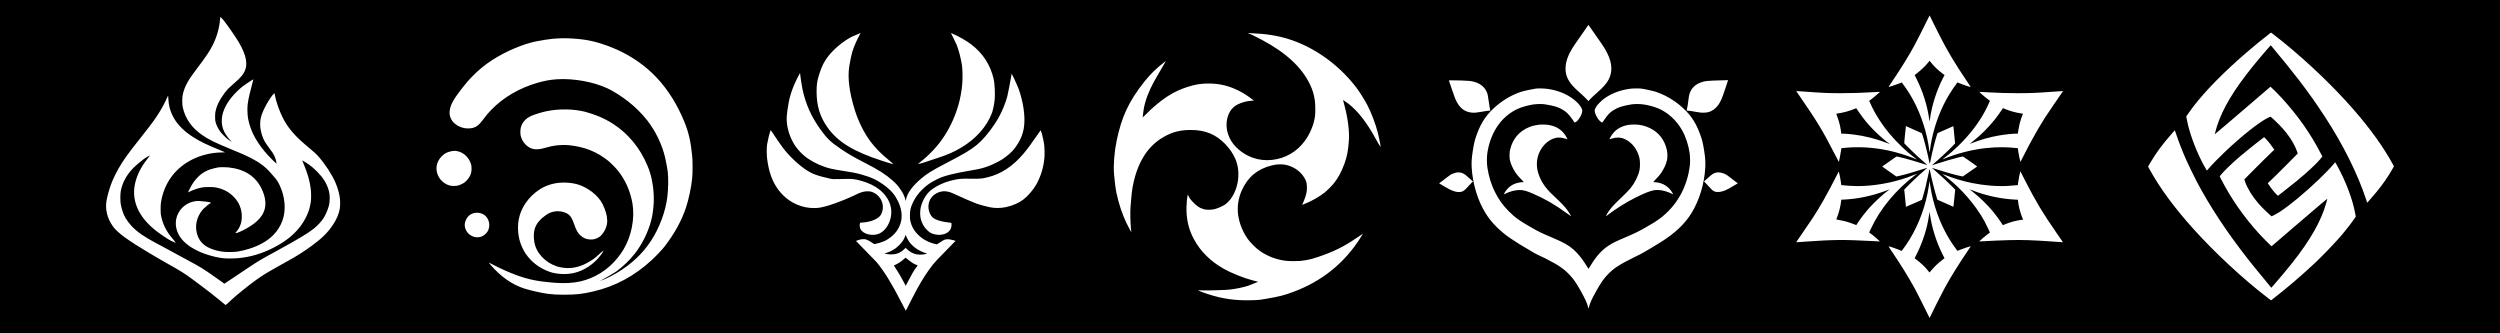<?xml version="1.0" encoding="UTF-8" standalone="no"?>
<!-- Generator: Adobe Illustrator 25.3.1, SVG Export Plug-In . SVG Version: 6.00 Build 0)  -->

<svg
   version="1.1"
   x="0px"
   y="0px"
   viewBox="0 0 300 40"
   xml:space="preserve"
   id="svg7"
   sodipodi:docname="seven-elements.svg"
   inkscape:version="1.3.2 (091e20ef0f, 2023-11-25)"
   width="300"
   height="40"
   xmlns:inkscape="http://www.inkscape.org/namespaces/inkscape"
   xmlns:sodipodi="http://sodipodi.sourceforge.net/DTD/sodipodi-0.dtd"
   xmlns="http://www.w3.org/2000/svg"
   xmlns:svg="http://www.w3.org/2000/svg"><defs
   id="defs7" /><sodipodi:namedview
   id="namedview7"
   pagecolor="#be00ab"
   bordercolor="#000000"
   borderopacity="0.25"
   inkscape:showpageshadow="2"
   inkscape:pageopacity="0.0"
   inkscape:pagecheckerboard="0"
   inkscape:deskcolor="#d1d1d1"
   inkscape:zoom="3.3385603"
   inkscape:cx="165.79003"
   inkscape:cy="30.252561"
   inkscape:window-width="1906"
   inkscape:window-height="1036"
   inkscape:window-x="0"
   inkscape:window-y="0"
   inkscape:window-maximized="1"
   inkscape:current-layer="图层_1" />
<g
   id="图层_1">
	
	<g
   id="g7"
   >
      <!-- This is ridiculuos, but it gets the job done -->
		<path
      class="background-fill"
   id="rect1"
   d="M 0,0 V 40 H 300 V 0 Z m 231.56,1.844 c 0,0 0.019,0.046 0.034,0.083 0.037,0.103 0.659,1.356 1.187,2.391 0.952,1.87 1.808,3.3 3.299,5.505 0.215,0.317 0.412,0.62 0.412,0.62 0,0 -0.395,-0.073 -1.248,-0.412 l -0.346,-0.14 -0.065,0.079 c -0.175,0.216 -0.654,0.919 -0.889,1.305 -0.992,1.622 -1.728,3.509 -2.141,5.478 -0.08,0.386 -0.19,1.066 -0.215,1.332 -0.01,0.093 -0.032,0.187 -0.032,0.187 0,0 -0.035,-0.146 -0.053,-0.298 -0.04,-0.369 -0.158,-1.042 -0.265,-1.511 -0.486,-2.131 -1.327,-4.116 -2.449,-5.768 -0.193,-0.285 -0.574,-0.8 -0.574,-0.8 0,0 -0.194,0.073 -0.415,0.161 -0.418,0.165 -1.18,0.392 -1.18,0.392 0,0 0.186,-0.301 0.414,-0.637 1.17,-1.742 1.964,-3.023 2.68,-4.328 0.273,-0.499 1.202,-2.332 1.638,-3.234 0.103,-0.211 0.212,-0.405 0.212,-0.405 z M 26.435,2.034 c 0,0 0.072,0.041 0.247,0.228 0.258,0.278 1.019,1.332 1.639,2.278 1.059,1.61 1.435,2.853 1.137,3.753 -0.192,0.577 -0.55,1.018 -1.424,1.756 -0.261,0.223 -0.55,0.484 -0.64,0.58 -0.644,0.702 -1.227,1.653 -1.428,2.338 -0.128,0.436 -0.154,0.625 -0.154,1.071 0.002,0.362 0.009,0.434 0.064,0.647 0.081,0.309 0.32,0.793 0.531,1.078 0.211,0.285 0.675,0.755 0.955,0.963 0.267,0.199 0.455,0.299 0.455,0.299 0,0 -0.091,-0.104 -0.161,-0.172 -0.261,-0.259 -0.63,-0.781 -0.779,-1.107 -0.417,-0.917 -0.346,-1.966 0.206,-3.013 0.415,-0.788 1.13,-1.629 1.966,-2.311 0.087,-0.071 0.334,-0.245 0.591,-0.421 0.345,-0.237 0.759,-0.488 0.759,-0.488 0,0 0.011,-0.013 -0.136,0.548 -0.23,0.884 -0.265,1.025 -0.341,1.356 -0.197,0.865 -0.251,1.322 -0.23,1.974 0.021,0.628 0.107,1.123 0.306,1.737 0.445,1.384 1.331,2.711 2.745,4.11 0.271,0.267 0.443,0.412 0.443,0.412 0,0 -0.02,-0.149 -0.043,-0.278 -0.052,-0.304 -0.22,-0.719 -0.422,-1.03 -0.047,-0.074 -0.258,-0.366 -0.469,-0.651 -0.211,-0.285 -0.433,-0.613 -0.497,-0.728 -0.223,-0.417 -0.398,-0.934 -0.488,-1.449 -0.067,-0.332 -0.058,-0.967 0.012,-1.279 0.133,-0.663 0.509,-1.471 1.149,-2.455 0.083,-0.127 0.191,-0.268 0.286,-0.379 0.099,-0.115 0.223,-0.214 0.223,-0.214 0,0 0.019,0.021 0.074,0.354 0.099,0.613 0.559,1.895 0.95,2.649 0.651,1.253 1.471,2.187 3.103,3.535 0.651,0.539 0.853,0.726 1.142,1.052 0.834,0.939 1.634,2.17 2.061,3.169 0.223,0.52 0.419,1.186 0.497,1.691 0.073,0.408 0.069,1.109 0,1.449 -0.114,0.616 -0.372,1.229 -0.786,1.854 -0.635,0.96 -1.296,1.619 -2.57,2.556 -0.983,0.721 -1.691,1.169 -2.985,1.887 -2.324,1.289 -2.786,1.566 -3.707,2.223 -0.855,0.611 -2.461,1.909 -2.997,2.424 -0.111,0.106 -0.205,0.196 -0.286,0.27 -0.235,0.216 -0.364,0.309 -0.364,0.309 0,0 -0.217,-0.179 -0.466,-0.383 -0.07,-0.057 -0.145,-0.119 -0.222,-0.183 -0.659,-0.549 -1.518,-1.217 -2.558,-1.988 -0.325,-0.242 -0.666,-0.496 -0.758,-0.563 -0.812,-0.606 -1.402,-0.98 -2.61,-1.655 -0.872,-0.489 -1.499,-0.85 -2.542,-1.471 -2.641,-1.571 -3.847,-2.46 -4.387,-3.234 -0.677,-0.97 -0.931,-2.05 -0.732,-3.123 0.128,-0.685 0.405,-1.612 0.677,-2.266 0.171,-0.412 0.523,-1.126 0.741,-1.499 0.604,-1.047 1.099,-1.737 2.67,-3.722 1.331,-1.681 1.748,-2.249 2.246,-3.056 0.343,-0.556 0.758,-1.344 0.955,-1.813 0.038,-0.089 0.095,-0.181 0.095,-0.181 0,0 0.009,0.165 0.019,0.337 0.04,0.771 0.182,1.375 0.474,1.995 0.474,1.006 1.317,1.895 2.549,2.675 0.805,0.51 1.642,0.913 3.191,1.54 0.317,0.127 0.601,0.259 0.601,0.259 0,0 -0.21,0.017 -0.405,0.017 -1.175,0 -2.494,0.316 -3.541,0.846 -2.07,1.047 -3.368,2.824 -3.747,5.131 -0.033,0.204 -0.043,0.39 -0.043,0.826 0.002,0.52 0.007,0.587 0.066,0.867 0.126,0.599 0.343,1.164 0.649,1.684 0.225,0.388 0.362,0.575 0.763,1.049 0.185,0.223 0.351,0.429 0.351,0.429 0,0 -0.299,-0.082 -0.567,-0.223 -0.227,-0.115 -0.547,-0.311 -0.843,-0.517 -0.126,-0.086 -0.332,-0.228 -0.455,-0.314 -2.43,-1.681 -3.499,-3.768 -3.053,-5.957 0.211,-1.028 0.706,-2.043 1.471,-3.013 0.18,-0.228 0.335,-0.434 0.335,-0.434 0,0 -0.13,0.04 -0.23,0.092 -0.1,0.051 -0.218,0.121 -0.315,0.188 -0.365,0.251 -1.13,0.889 -1.417,1.178 -0.841,0.848 -1.355,1.789 -1.542,2.826 -0.062,0.338 -0.062,1.19 0,1.533 0.121,0.673 0.32,1.246 0.602,1.725 0.14,0.24 0.46,0.656 0.694,0.908 0.651,0.697 1.495,1.286 2.911,2.038 0.253,0.134 0.692,0.366 0.971,0.515 0.28,0.148 0.685,0.369 0.9,0.491 0.216,0.12 1.03,0.563 1.812,0.982 1.717,0.922 2.058,1.131 3.482,2.144 0.401,0.286 0.655,0.465 0.815,0.575 0.199,0.137 0.246,0.178 0.246,0.178 0,0 0.129,-0.083 0.283,-0.185 0.18,-0.119 0.436,-0.29 0.717,-0.477 0.521,-0.35 1.315,-0.879 1.765,-1.181 1.293,-0.865 1.606,-1.051 3.506,-2.084 2.456,-1.337 3.826,-2.158 4.489,-2.697 0.424,-0.343 0.886,-0.843 1.137,-1.231 0.227,-0.352 0.483,-0.927 0.616,-1.389 0.092,-0.328 0.13,-0.611 0.13,-1.008 0,-0.4 -0.033,-0.637 -0.137,-1.004 -0.225,-0.776 -0.642,-1.447 -1.343,-2.158 -0.381,-0.388 -0.614,-0.592 -0.993,-0.865 -0.103,-0.074 -0.24,-0.166 -0.372,-0.25 -0.221,-0.142 -0.457,-0.277 -0.457,-0.277 0,0 0.065,0.167 0.143,0.363 0.03,0.076 0.064,0.16 0.101,0.248 0.429,1.049 0.659,1.866 0.775,2.771 0.071,0.526 0.071,1.329 0.002,1.677 -0.099,0.642 -0.261,1.157 -0.55,1.751 -0.739,1.516 -2.068,2.759 -3.965,3.708 -1.402,0.702 -2.715,1.087 -4.171,1.226 -0.769,0.054 -1.546,0.062 -2.085,-0.024 -0.772,-0.113 -1.772,-0.4 -2.511,-0.721 -0.275,-0.12 -0.874,-0.434 -1.09,-0.575 -0.718,-0.465 -1.232,-1.011 -1.53,-1.629 -0.438,-0.91 -0.372,-1.921 0.185,-2.735 0.415,-0.608 1.097,-1.032 1.843,-1.147 0.313,-0.048 0.497,-0.043 1.106,0.026 0.251,0.029 0.435,0.046 0.565,0.074 0.134,0.029 0.248,0.096 0.248,0.096 0,0 -0.069,0.046 -0.124,0.072 -0.107,0.048 -0.583,0.436 -0.791,0.644 -0.261,0.261 -0.54,0.711 -0.687,1.107 -0.457,1.229 -0.095,2.604 0.867,3.286 0.578,0.41 1.414,0.685 2.355,0.771 0.365,0.036 1.272,0.012 1.589,-0.038 0.355,-0.055 0.912,-0.192 1.343,-0.326 1.244,-0.388 2.205,-0.937 2.921,-1.662 0.481,-0.486 0.848,-1.066 1.087,-1.717 0.462,-1.255 0.332,-2.853 -0.343,-4.28 -0.175,-0.371 -0.341,-0.623 -0.621,-0.941 -0.121,-0.137 -0.301,-0.345 -0.4,-0.462 -0.632,-0.752 -1.388,-1.317 -2.53,-1.895 -0.573,-0.287 -0.974,-0.462 -2.284,-1.001 -1.928,-0.793 -2.594,-1.119 -3.402,-1.667 -1.284,-0.869 -2.082,-1.998 -2.374,-3.353 -0.047,-0.22 -0.064,-0.414 -0.064,-0.774 5.65e-4,-0.352 0.019,-0.565 0.064,-0.766 0.201,-0.92 0.625,-1.705 1.613,-2.999 1.151,-1.507 1.599,-2.172 2.002,-2.982 0.478,-0.958 0.784,-2.045 0.855,-3.035 0.009,-0.115 0.032,-0.285 0.032,-0.285 z M 190.615,2.994 c 0,0 0.009,0.01 0.023,0.028 0.046,0.055 0.166,0.224 0.476,0.678 0.177,0.262 0.442,0.643 0.588,0.845 0.629,0.869 0.952,1.383 1.198,1.894 0.569,1.185 0.615,2.189 0.139,3.103 -0.249,0.474 -0.598,0.878 -1.325,1.518 -0.519,0.459 -0.777,0.707 -0.959,0.914 l -0.141,0.162 -0.076,-0.09 c -0.16,-0.186 -0.667,-0.673 -1.024,-0.983 -1.067,-0.933 -1.502,-1.585 -1.629,-2.449 -0.041,-0.29 -0.014,-0.804 0.06,-1.119 0.196,-0.838 0.569,-1.54 1.514,-2.858 0.184,-0.255 0.481,-0.681 0.662,-0.945 0.179,-0.267 0.361,-0.531 0.402,-0.588 0.024,-0.034 0.05,-0.064 0.067,-0.083 0.013,-0.015 0.024,-0.028 0.024,-0.028 z m 81.911,0.913 c 0,0 0.378,0.288 0.791,0.613 0.267,0.21 0.552,0.438 0.772,0.617 2.965,2.412 5.96,5.286 8.307,7.973 2.021,2.316 3.577,4.474 4.706,6.529 l 0.173,0.318 -0.169,0.3 c -0.522,0.927 -1.147,1.831 -1.893,2.739 -0.335,0.406 -0.739,0.878 -0.967,1.134 -0.107,0.12 -0.179,0.199 -0.179,0.199 0,0 -0.075,-0.216 -0.154,-0.454 -1.021,-3.069 -2.718,-6.476 -4.908,-9.842 -1,-1.538 -1.848,-2.739 -3.051,-4.32 -0.313,-0.412 -1.288,-1.65 -1.497,-1.899 -0.095,-0.114 -0.196,-0.238 -0.225,-0.277 -0.07,-0.089 -0.654,-0.799 -1.057,-1.279 -0.169,-0.201 -0.387,-0.467 -0.483,-0.59 -0.099,-0.124 -0.202,-0.234 -0.202,-0.234 0,0 -0.221,0.239 -0.5,0.56 -0.472,0.542 -1.179,1.381 -1.672,1.992 -2.257,2.796 -3.602,5.043 -4.283,7.162 -0.121,0.378 -0.261,0.961 -0.261,0.961 0,0 0.088,-0.064 1.264,-1.062 0.866,-0.737 1.147,-0.977 1.945,-1.661 0.214,-0.183 0.728,-0.625 1.147,-0.984 0.418,-0.359 1.059,-0.911 1.425,-1.224 0.366,-0.316 0.719,-0.616 0.782,-0.671 l 0.119,-0.101 0.061,0.05 c 0.155,0.121 0.836,0.805 1.232,1.233 1.972,2.144 3.525,4.346 4.762,6.755 0.095,0.184 0.174,0.332 0.174,0.332 0,0 -0.105,0.147 -0.26,0.329 -0.508,0.6 -1.558,1.574 -2.795,2.593 -0.809,0.666 -2.269,1.793 -2.269,1.793 0,0 -0.089,-0.077 -0.17,-0.152 -0.243,-0.229 -0.704,-0.808 -0.969,-1.222 l -0.085,-0.133 0.063,-0.064 c 0.036,-0.034 0.146,-0.137 0.245,-0.229 0.767,-0.716 3.289,-3.275 3.289,-3.275 0,0 -0.17,-0.492 -0.312,-0.794 -0.328,-0.705 -0.836,-1.458 -1.473,-2.178 -0.45,-0.51 -1.419,-1.442 -1.502,-1.442 -0.016,0 -0.166,0.069 -0.33,0.153 -1.068,0.549 -2.907,1.998 -4.966,3.915 -0.645,0.602 -1.736,1.712 -2.066,2.105 -0.142,0.167 -0.259,0.3 -0.261,0.297 -0.016,-0.016 -0.236,-0.405 -0.387,-0.682 -0.785,-1.439 -1.554,-3.414 -1.886,-4.844 -0.07,-0.302 -0.203,-0.968 -0.203,-0.968 0,0 0.452,-0.671 0.83,-1.165 1.47,-1.915 3.671,-4.156 6.369,-6.481 0.944,-0.815 1.796,-1.51 2.835,-2.32 0.072,-0.055 0.144,-0.106 0.144,-0.106 z m -169.258,0.057 c 0,0 -0.042,0.1 -0.088,0.176 -0.149,0.248 -0.508,1.006 -0.657,1.375 -0.079,0.199 -0.189,0.513 -0.244,0.692 -0.096,0.316 -0.3,1.295 -0.371,1.773 -0.206,1.394 0.012,3.105 0.661,5.198 0.436,1.404 1.11,2.757 1.891,3.802 0.585,0.782 1.239,1.448 2.205,2.237 0.522,0.422 0.532,0.476 0.532,0.476 0,0 -0.296,-0.043 -1.31,-0.384 -3.472,-1.122 -5.344,-2.266 -6.595,-4.032 -0.899,-1.268 -1.301,-2.59 -1.301,-4.275 0,-0.816 0.067,-1.292 0.278,-1.972 0.335,-1.079 0.611,-1.632 1.165,-2.342 0.256,-0.33 0.824,-0.901 1.181,-1.19 0.376,-0.308 1.15,-0.942 1.989,-1.249 0.57,-0.262 0.665,-0.285 0.665,-0.285 z m 46.462,0 c 0,0 0.085,0.002 0.115,0.002 0.094,0 1.222,0.071 1.512,0.094 0.831,0.068 1.674,0.205 2.472,0.403 3.362,0.831 6.639,3.047 8.916,6.025 0.374,0.492 0.994,1.469 1.316,2.084 0.49,0.93 1.001,2.272 1.281,3.367 0.083,0.324 0.193,0.84 0.264,1.218 0.051,0.268 0.08,0.498 0.08,0.498 0,0 -0.122,-0.17 -0.261,-0.404 -0.109,-0.183 -0.24,-0.412 -0.366,-0.641 -1.055,-1.919 -2.074,-3.233 -3.202,-4.132 -0.231,-0.184 -0.694,-0.482 -0.694,-0.482 0,0 0.077,0.313 0.176,0.673 0.396,1.46 0.6,3.051 0.532,4.118 -0.08,1.25 -0.224,2.001 -0.541,2.868 -0.374,1.015 -0.784,1.761 -1.349,2.446 -0.205,0.25 -0.728,0.765 -0.972,0.965 -0.615,0.494 -1.636,1.083 -2.366,1.363 -0.137,0.052 -0.271,0.106 -0.299,0.12 -0.03,0.014 -0.083,0.032 -0.083,0.032 0,0 0.043,-0.112 0.09,-0.215 0.224,-0.49 0.379,-0.954 0.445,-1.337 0.071,-0.412 0.035,-1.041 -0.071,-1.297 -0.501,-1.205 -1.745,-2.013 -3.096,-2.013 -0.37,0 -0.572,0.026 -1.001,0.129 -1.705,0.41 -2.889,1.389 -3.602,2.976 -0.219,0.49 -0.341,0.899 -0.438,1.474 -0.075,0.44 -0.075,1.144 -0.002,1.577 0.13,0.753 0.323,1.34 0.655,1.989 0.301,0.593 0.633,1.05 1.128,1.544 0.549,0.553 1.015,0.888 1.695,1.222 0.454,0.224 0.737,0.332 1.151,0.447 0.739,0.202 1.165,0.257 2.027,0.257 0.664,0 0.859,-0.014 1.413,-0.106 0.504,-0.082 0.812,-0.162 1.483,-0.384 1.813,-0.603 3.153,-1.257 4.591,-2.251 0.377,-0.259 0.813,-0.542 0.813,-0.542 0,0 -0.036,0.085 -0.255,0.431 -1.917,3.058 -4.631,5.257 -8.059,6.533 -1.142,0.426 -1.728,0.575 -3.247,0.829 0,0 -0.609,0.111 -0.84,0.135 -0.366,0.035 -0.871,0.046 -0.871,0.046 -2.008,0.066 -3.603,-0.167 -5.387,-0.755 -0.259,-0.086 -0.523,-0.181 -0.718,-0.256 -0.365,-0.13 -0.375,-0.182 -0.375,-0.182 0,0 0.209,0.007 0.628,0.016 0.735,0.016 2.725,-0.049 3.16,-0.099 0.728,-0.085 1.589,-0.264 2.166,-0.447 0.221,-0.071 1.233,-0.488 1.233,-0.488 0,0 -0.202,-0.051 -0.447,-0.113 -1.184,-0.297 -2.719,-0.902 -3.718,-1.472 -0.786,-0.445 -1.417,-0.918 -2.022,-1.514 -0.615,-0.603 -1.071,-1.205 -1.481,-1.947 -0.539,-0.975 -0.815,-1.909 -0.911,-3.084 -0.04,-0.459 -0.019,-1.177 0.034,-1.705 0.026,-0.261 0.108,-0.64 0.108,-0.64 0,0 0.051,0.113 0.117,0.25 0.089,0.184 0.16,0.287 0.325,0.471 0.572,0.64 0.939,0.897 1.507,1.052 0.273,0.075 0.843,0.075 1.182,0 0.405,-0.092 0.843,-0.271 1.283,-0.532 0.202,-0.118 0.582,-0.492 0.768,-0.756 0.944,-1.337 1.158,-3.266 0.527,-4.744 -0.565,-1.326 -1.803,-2.571 -3.044,-3.07 -0.725,-0.292 -1.42,-0.414 -2.336,-0.414 -0.791,0 -1.443,0.097 -2.084,0.311 -0.459,0.151 -1.026,0.436 -1.519,0.758 -0.798,0.525 -1.516,1.274 -2.022,2.11 -0.643,1.062 -1.059,2.218 -1.333,3.703 -0.075,0.417 -0.118,0.784 -0.177,1.54 -0.026,0.334 -0.059,0.723 -0.071,0.866 -0.047,0.537 -0.016,1.935 0.059,2.62 0.019,0.174 0.045,0.377 0.045,0.377 0,0 -0.366,-0.657 -0.587,-1.114 -0.501,-1.027 -0.911,-2.256 -1.203,-3.612 -0.097,-0.447 -0.231,-1.481 -0.292,-2.248 -0.087,-1.097 0.033,-2.656 0.306,-3.981 0.6,-2.917 1.469,-4.772 3.339,-7.134 0.69,-0.869 1.441,-1.603 2.38,-2.328 0.097,-0.073 0.197,-0.139 0.197,-0.139 0,0 -0.073,0.135 -0.155,0.269 -0.21,0.341 -1.081,1.851 -1.29,2.234 -0.643,1.184 -1.055,2.303 -1.22,3.308 -0.064,0.384 -0.103,0.86 -0.103,0.86 l -0.011,0.096 0.489,-0.475 c 0.419,-0.424 0.647,-0.631 1.151,-1.055 1.245,-1.045 2.307,-1.658 3.666,-2.107 1.015,-0.339 1.792,-0.457 2.823,-0.431 1.217,0.031 2.31,0.311 3.426,0.878 0.551,0.28 1.213,0.706 1.613,1.038 l 0.17,0.142 -0.3,0.009 c -0.525,0.026 -1.163,0.2 -1.667,0.454 -0.737,0.372 -1.201,1.128 -1.3,2.121 -0.061,0.612 0.059,1.255 0.358,1.895 0.471,1.012 1.563,1.945 2.783,2.369 0.749,0.261 1.516,0.346 2.317,0.257 1.589,-0.177 2.938,-0.956 3.906,-2.253 0.673,-0.902 1.168,-2.14 1.255,-3.143 0.038,-0.412 0.019,-1.349 -0.033,-1.702 -0.113,-0.777 -0.268,-1.295 -0.589,-1.966 -0.982,-2.046 -2.875,-3.801 -5.75,-5.332 -0.053,-0.028 -0.161,-0.085 -0.161,-0.085 0,0 -0.877,-0.457 -1.088,-0.551 -0.082,-0.037 -0.149,-0.065 -0.194,-0.083 -0.039,-0.016 -0.275,-0.106 -0.275,-0.106 z m -35.616,0.005 c 0,0 0.008,-0.002 0.228,0.09 0.618,0.253 1.646,0.84 2.188,1.253 1.421,1.081 2.317,2.463 2.715,4.19 0.117,0.51 0.177,1.727 0.12,2.412 -0.048,0.549 -0.208,1.331 -0.35,1.693 -0.618,1.598 -1.898,3.039 -3.628,4.081 -0.903,0.544 -1.63,0.862 -2.983,1.307 -0.434,0.141 -1.033,0.338 -1.33,0.437 -0.543,0.205 -0.913,0.237 -0.913,0.237 0,0 0.043,-0.052 0.1,-0.088 0.12,-0.08 0.525,-0.411 0.788,-0.644 1.289,-1.142 2.274,-2.417 3.017,-3.911 0.796,-1.598 1.258,-3.228 1.407,-4.973 0.055,-0.639 0.036,-1.751 -0.036,-2.22 -0.122,-0.802 -0.383,-1.81 -0.628,-2.436 -0.053,-0.136 -0.23,-0.508 -0.395,-0.828 -0.163,-0.318 -0.3,-0.601 -0.3,-0.601 z M 67.539,4.587 c 0.779,-0.003 1.752,0.058 2.514,0.166 1.232,0.174 2.578,0.577 3.93,1.178 1.853,0.823 3.559,2.027 4.859,3.43 1.358,1.466 2.452,3.219 3.291,5.283 0.514,1.26 0.772,2.407 0.934,4.136 0.056,0.549 0.062,2.05 -0.012,2.663 -0.096,0.988 -0.413,2.491 -0.72,3.413 -0.542,1.63 -1.358,3.125 -2.576,4.711 -0.303,0.392 -0.978,1.107 -1.539,1.628 -2.067,1.919 -4.413,3.181 -7.033,3.782 -1.309,0.303 -2.018,0.389 -3.503,0.389 -0.962,-0.002 -1.201,-0.025 -1.935,-0.108 -0.619,-0.068 -2.053,-0.387 -2.799,-0.624 -1.469,-0.462 -2.836,-1.412 -4.056,-2.825 -0.137,-0.137 -0.231,-0.3 -0.231,-0.3 0,0 0.323,0.164 0.689,0.35 1.788,0.91 3.378,1.501 4.732,1.759 0.174,0.033 0.371,0.07 0.434,0.082 0.279,0.052 1.056,0.148 1.548,0.188 0.169,0.014 0.406,0.035 0.528,0.047 0.415,0.04 1.199,0.052 1.612,0.026 1.119,-0.073 1.851,-0.239 2.78,-0.633 1.572,-0.669 2.909,-1.849 3.836,-3.392 0.955,-1.588 1.375,-3.742 1.074,-5.515 -0.246,-1.459 -0.847,-2.818 -1.741,-3.939 -0.26,-0.328 -0.91,-0.981 -1.22,-1.225 -1.368,-1.082 -2.815,-1.647 -4.711,-1.839 -0.389,-0.038 -1.171,-0.014 -1.593,0.049 -0.387,0.059 -0.495,0.082 -1.105,0.246 -0.542,0.145 -0.652,0.169 -0.934,0.197 -0.246,0.023 -0.53,-0.002 -0.741,-0.07 -0.676,-0.216 -1.225,-0.859 -1.377,-1.614 -0.052,-0.263 -0.035,-0.713 0.035,-0.96 0.178,-0.615 0.589,-1.063 1.246,-1.363 0.373,-0.167 1.309,-0.455 1.846,-0.563 1.504,-0.307 3.254,-0.277 4.64,0.08 0.333,0.087 1.046,0.321 1.455,0.481 1.368,0.535 2.649,1.382 3.672,2.433 0.812,0.833 1.443,1.72 1.968,2.768 0.582,1.166 0.866,2.088 1.037,3.374 0.097,0.802 0.105,1.744 0.047,2.252 -0.075,0.891 -0.204,1.569 -0.436,2.276 -0.418,1.269 -1.03,2.428 -1.802,3.425 -0.61,0.784 -1.415,1.558 -2.25,2.163 -0.209,0.152 -1.492,0.901 -1.75,1.023 -0.097,0.046 -0.283,0.133 -0.283,0.133 0,0 0.282,-0.095 0.515,-0.189 0.448,-0.178 1.112,-0.514 1.602,-0.807 1.76,-1.058 3.059,-2.273 4.084,-3.824 1.013,-1.53 1.774,-3.564 1.98,-5.29 0.122,-1.004 0.138,-2.219 0.047,-3.062 -0.033,-0.291 -0.204,-1.208 -0.312,-1.673 -0.368,-1.562 -1.138,-3.158 -2.158,-4.474 -0.589,-0.755 -1.445,-1.607 -2.278,-2.257 -0.793,-0.619 -1.767,-1.236 -2.473,-1.565 -1.701,-0.795 -4.101,-1.225 -6.09,-1.093 -0.791,0.054 -1.471,0.176 -2.311,0.42 -2.182,0.631 -4.08,1.738 -5.537,3.23 -0.389,0.399 -0.598,0.647 -0.985,1.171 -0.495,0.669 -0.819,0.92 -1.34,1.035 -0.213,0.047 -0.629,0.052 -0.866,0.012 -0.741,-0.129 -1.372,-0.554 -1.652,-1.112 -0.176,-0.347 -0.221,-0.704 -0.141,-1.119 0.129,-0.687 0.479,-1.297 1.485,-2.588 0.521,-0.669 0.774,-0.962 1.229,-1.422 0.788,-0.795 1.546,-1.41 2.456,-1.989 1.579,-1.009 3.643,-1.881 5.173,-2.186 0.655,-0.131 1.593,-0.279 1.935,-0.307 0.188,-0.014 0.446,-0.035 0.575,-0.045 0.202,-0.016 0.44,-0.024 0.7,-0.025 z M 231.555,7.291 c 0,0 -0.104,0.122 -0.197,0.24 -0.318,0.403 -0.957,0.998 -1.513,1.411 l -0.088,0.064 0.255,0.514 c 0.739,1.489 1.26,3.143 1.473,4.667 0.029,0.211 0.065,0.389 0.065,0.389 0,0 0.027,-0.153 0.048,-0.303 0.215,-1.6 0.781,-3.379 1.553,-4.893 0.098,-0.187 0.201,-0.379 0.201,-0.379 0,0 -0.09,-0.059 -0.168,-0.115 -0.559,-0.408 -1.172,-0.99 -1.49,-1.42 -0.06,-0.079 -0.139,-0.174 -0.139,-0.174 z M 96.013,8.772 c 0,0 0.016,0.168 0.033,0.331 0.036,0.352 0.168,1.173 0.254,1.601 0.362,1.749 1.074,3.343 2.164,4.841 0.815,1.122 1.179,1.47 2.411,2.31 0.863,0.588 1.641,1.042 2.926,1.696 1.613,0.823 2.519,1.404 3.319,2.121 0.441,0.396 0.599,0.576 0.927,1.045 0.321,0.459 0.508,0.845 0.582,1.205 0.014,0.078 0.053,0.192 0.053,0.192 0,0 0.029,-0.132 0.05,-0.231 0.156,-0.734 0.786,-1.589 1.814,-2.458 0.7,-0.593 1.306,-0.969 2.888,-1.79 2.224,-1.154 3.003,-1.615 3.75,-2.22 0.676,-0.549 1.419,-1.409 2.138,-2.473 0.683,-1.008 1.224,-2.191 1.553,-3.377 0.055,-0.202 0.381,-1.866 0.446,-2.279 0.038,-0.236 0.079,-0.446 0.079,-0.446 0,0 0.137,0.257 0.276,0.555 0.216,0.463 0.495,1.088 0.563,1.278 0.556,1.572 0.8,3.25 0.649,4.475 -0.117,0.955 -0.465,1.766 -1.133,2.655 -0.324,0.432 -0.908,0.945 -1.526,1.341 -0.34,0.219 -1.136,0.612 -1.546,0.765 -0.745,0.279 -1.047,0.355 -2.181,0.547 -2.049,0.347 -3.214,0.644 -3.966,1.011 -0.87,0.425 -1.304,0.721 -1.867,1.273 -0.479,0.471 -0.827,0.95 -1.093,1.506 -0.304,0.629 -0.383,0.972 -0.383,1.628 0.002,0.403 0.01,0.491 0.058,0.692 0.139,0.561 0.357,0.984 0.726,1.399 0.554,0.622 1.241,1.042 2.09,1.275 0.184,0.05 0.356,0.082 0.356,0.082 0,0 0.221,-0.133 0.413,-0.26 0.199,-0.129 0.4,-0.253 0.448,-0.272 0.163,-0.07 0.382,-0.097 0.613,-0.073 0.149,0.02 0.31,0.053 0.445,0.088 0.177,0.046 0.333,0.106 0.333,0.106 0,0 -0.084,0.069 -0.168,0.156 -0.201,0.209 -0.608,0.626 -1.073,1.1 -0.942,0.957 -1.263,1.3 -1.498,1.598 -0.63,0.804 -1.196,1.666 -1.8,2.755 -0.259,0.464 -1.1,2.084 -1.316,2.534 -0.058,0.124 -0.128,0.233 -0.128,0.233 0,0 -0.095,-0.16 -0.629,-1.199 -1.117,-2.174 -2.03,-3.639 -2.904,-4.664 -0.084,-0.1 -0.666,-0.697 -1.292,-1.329 -0.642,-0.646 -1.151,-1.183 -1.151,-1.183 0,0 0.159,-0.063 0.31,-0.109 0.213,-0.063 0.3,-0.093 0.506,-0.103 0.242,-0.012 0.309,0.004 0.462,0.062 0.199,0.078 0.376,0.175 0.683,0.379 l 0.225,0.151 0.17,-0.029 c 0.264,-0.046 0.865,-0.236 1.09,-0.343 0.264,-0.126 0.678,-0.406 0.935,-0.634 0.35,-0.311 0.599,-0.646 0.805,-1.076 0.225,-0.476 0.316,-0.928 0.29,-1.47 -0.024,-0.517 -0.153,-1.001 -0.41,-1.543 -0.359,-0.753 -0.796,-1.295 -1.467,-1.812 -0.944,-0.729 -1.699,-1.1 -2.933,-1.44 -0.707,-0.194 -1.035,-0.26 -2.36,-0.464 -1.021,-0.16 -1.495,-0.262 -2.02,-0.44 -0.978,-0.33 -1.898,-0.833 -2.545,-1.39 -0.479,-0.413 -0.935,-0.95 -1.213,-1.431 -0.573,-0.986 -0.879,-2.128 -0.841,-3.139 0.012,-0.352 0.151,-1.375 0.259,-1.907 0.117,-0.588 0.343,-1.297 0.623,-1.968 0.153,-0.364 0.568,-1.219 0.647,-1.331 0.026,-0.036 0.082,-0.102 0.082,-0.102 z M 207.367,9.613 c 0,0 -0.043,0.127 -0.084,0.266 -0.044,0.148 -0.117,0.371 -0.228,0.7 -0.419,1.249 -0.557,1.575 -0.849,1.997 -0.311,0.447 -0.739,0.759 -1.21,0.881 -0.385,0.098 -0.885,0.09 -1.437,-0.024 -0.364,-0.074 -0.916,-0.155 -1.05,-0.155 -0.047,0 -0.108,-0.002 -0.108,-0.002 0,0 0.006,-0.101 0.041,-0.233 0.053,-0.209 0.1,-0.497 0.167,-1.05 0.038,-0.317 0.084,-0.588 0.122,-0.709 0.265,-0.871 0.981,-1.411 2.062,-1.561 0.234,-0.033 1.272,-0.079 2.169,-0.093 0.184,-0.005 0.344,-0.01 0.354,-0.012 z m -33.501,0.024 c 0,0 0.124,7.61e-4 0.306,9.55e-5 0.587,-0.002 1.864,0.036 2.178,0.074 1.158,0.14 1.887,0.683 2.162,1.604 0.026,0.09 0.081,0.428 0.122,0.75 0.041,0.321 0.096,0.685 0.122,0.809 0.026,0.124 0.055,0.267 0.062,0.314 0.008,0.051 0.012,0.091 0.012,0.091 0,0 -0.046,-4.31e-4 -0.084,-4.31e-4 -0.143,0 -0.629,0.069 -1.019,0.145 -0.454,0.088 -0.815,0.119 -1.095,0.093 -0.921,-0.086 -1.528,-0.585 -1.992,-1.642 -0.077,-0.178 -0.552,-1.549 -0.713,-2.045 -0.033,-0.102 -0.061,-0.192 -0.061,-0.192 z m 10.821,0.971 c 0.41,-0.004 0.888,0.036 1.062,0.063 1.449,0.217 2.676,0.788 3.537,1.647 0.347,0.345 0.588,0.738 0.588,0.961 0,0.457 -0.529,1.314 -0.875,1.414 -0.06,0.028 -0.088,-0.043 -0.323,-0.383 -0.404,-0.588 -0.701,-0.878 -1.186,-1.166 -0.505,-0.297 -0.983,-0.443 -2.052,-0.619 -0.375,-0.062 -1.009,-0.055 -1.468,0.014 -0.593,0.09 -1.337,0.3 -1.827,0.516 -0.839,0.371 -1.669,1.035 -2.246,1.799 -0.722,0.957 -1.208,2.147 -1.411,3.467 -0.076,0.483 -0.074,1.311 0,1.787 0.182,1.138 0.442,1.985 0.89,2.892 0.471,0.957 0.954,1.63 1.722,2.394 0.741,0.74 1.189,1.061 2.592,1.863 1.031,0.59 1.146,0.645 2.628,1.278 1.363,0.581 1.892,0.881 2.504,1.411 0.419,0.364 0.988,1.038 1.294,1.53 0.366,0.593 0.498,0.779 0.498,0.779 0,0 0.093,-0.108 0.373,-0.57 0.581,-0.952 1.268,-1.702 2.009,-2.189 0.514,-0.34 0.914,-0.535 2.236,-1.097 1.021,-0.436 1.389,-0.616 2.284,-1.128 0.954,-0.545 1.201,-0.7 1.653,-1.035 2.059,-1.537 3.336,-3.824 3.623,-6.497 0.033,-0.312 0.014,-1.004 -0.036,-1.371 -0.129,-0.914 -0.466,-1.954 -0.878,-2.692 -0.674,-1.214 -1.743,-2.199 -2.903,-2.673 -0.485,-0.2 -1.162,-0.383 -1.712,-0.466 -0.462,-0.069 -1.095,-0.074 -1.468,-0.014 -1.155,0.19 -1.669,0.362 -2.26,0.752 -0.397,0.262 -0.615,0.502 -1.1,1.209 -0.081,0.121 -0.145,0.219 -0.177,0.221 -0.055,0 -0.273,-0.167 -0.366,-0.278 -0.297,-0.357 -0.533,-0.866 -0.533,-1.147 0,-0.129 0.088,-0.331 0.253,-0.574 0.117,-0.174 0.579,-0.635 0.811,-0.814 0.811,-0.614 1.853,-1.038 2.98,-1.211 0.289,-0.045 0.461,-0.07 0.97,-0.07 0.559,0 0.687,0.018 1.644,0.23 0.512,0.114 0.732,0.178 1.126,0.336 0.844,0.333 1.715,0.852 2.427,1.445 1.22,1.016 1.877,1.954 2.442,3.484 0.254,0.683 0.344,1.057 0.5,2.068 0.12,0.766 0.151,1.271 0.12,1.911 -0.093,1.928 -0.717,3.986 -1.674,5.519 -0.753,1.209 -1.827,2.249 -3.348,3.249 -0.563,0.37 -1.718,1.053 -1.858,1.137 -0.708,0.429 -0.95,0.54 -1.681,0.893 -1.751,0.869 -2.408,1.297 -3.123,2.035 -0.485,0.502 -0.842,1.009 -1.358,1.932 -0.575,1.025 -0.801,1.512 -0.923,2.033 0,0 -0.034,0.123 -0.048,0.123 -0.014,0 -0.048,-0.126 -0.048,-0.126 -0.098,-0.459 -0.344,-1.004 -0.89,-1.98 -0.344,-0.612 -0.5,-0.866 -0.694,-1.138 -0.646,-0.904 -1.344,-1.53 -2.375,-2.128 -0.263,-0.152 -1.146,-0.626 -1.169,-0.626 -0.019,0 -0.218,-0.114 -0.521,-0.248 -0.309,-0.142 -0.758,-0.35 -1.108,-0.58 -2.253,-1.304 -3.221,-1.973 -4.135,-2.861 -0.596,-0.578 -1,-1.076 -1.406,-1.725 -0.947,-1.516 -1.566,-3.556 -1.672,-5.507 -0.033,-0.638 -0.005,-1.09 0.122,-1.911 0.163,-1.038 0.246,-1.387 0.514,-2.113 0.538,-1.454 1.224,-2.435 2.38,-3.401 0.871,-0.726 1.832,-1.276 2.834,-1.621 0.354,-0.121 1.248,-0.319 1.865,-0.414 0.108,-0.013 0.237,-0.019 0.373,-0.02 z m 62.879,0.317 c 0,0 -0.023,0.043 -0.048,0.075 -0.025,0.032 -1.731,2.509 -2.126,3.126 -0.526,0.823 -1.064,1.745 -1.57,2.676 -0.128,0.236 -0.28,0.519 -0.338,0.627 -0.06,0.108 -0.313,0.597 -0.564,1.086 -0.248,0.491 -0.463,0.912 -0.463,0.912 0,0 -0.073,-0.237 -0.129,-0.502 -0.054,-0.255 -0.109,-0.554 -0.134,-0.747 -0.013,-0.106 -0.021,-0.184 -0.029,-0.24 -0.011,-0.084 -0.021,-0.152 -0.021,-0.152 0,0 -0.062,-0.006 -0.107,-0.011 -1.112,-0.145 -2.472,-0.143 -3.774,0 -1.623,0.177 -3.537,0.671 -4.957,1.273 -0.115,0.049 -0.235,0.09 -0.235,0.09 0,0 0.155,-0.132 0.337,-0.267 0.531,-0.393 1.067,-0.86 1.663,-1.443 1.295,-1.268 2.292,-2.563 3.091,-4.015 0.213,-0.389 0.451,-0.885 0.558,-1.148 0.042,-0.103 0.071,-0.169 0.071,-0.169 0,0 -0.083,-0.071 -0.148,-0.115 -0.191,-0.127 -0.607,-0.469 -0.871,-0.704 -0.13,-0.116 -0.254,-0.249 -0.254,-0.249 0,0 0.097,-0.002 0.394,0.012 0.158,0.007 0.377,0.02 0.676,0.038 1.157,0.071 2.269,0.103 3.519,0.103 1.498,0.002 2.219,-0.027 4.083,-0.165 1.129,-0.083 1.378,-0.09 1.378,-0.09 z m -32.021,0.004 c 0,0 0.327,0.017 0.615,0.037 2.86,0.204 3.171,0.219 4.806,0.216 1.325,-0.002 2.429,-0.037 3.759,-0.118 0.328,-0.02 0.661,-0.037 0.736,-0.037 l 0.138,0.002 -0.175,0.157 c -0.26,0.238 -0.741,0.634 -0.939,0.777 -0.098,0.069 -0.182,0.139 -0.182,0.139 0,0 0.177,0.399 0.355,0.775 0.456,0.956 1.277,2.207 2.069,3.15 0.927,1.106 2.179,2.298 3.098,2.944 0.105,0.074 0.198,0.162 0.198,0.162 0,0 -0.201,-0.073 -0.411,-0.159 -0.769,-0.319 -2.031,-0.703 -2.98,-0.907 -1.806,-0.386 -3.632,-0.496 -5.325,-0.319 -0.183,0.02 -0.345,0.033 -0.345,0.033 0,0 -0.025,0.159 -0.045,0.326 -0.022,0.167 -0.08,0.499 -0.13,0.735 -0.048,0.236 -0.095,0.462 -0.1,0.499 -0.008,0.037 -0.025,0.087 -0.025,0.087 0,0 -0.255,-0.475 -0.534,-1.015 -1.425,-2.765 -2.036,-3.777 -4.015,-6.655 -0.443,-0.641 -0.568,-0.828 -0.568,-0.828 z m 24.81,2.051 c 0,0 -0.081,0.1 -0.143,0.205 -0.163,0.26 -0.508,0.742 -0.809,1.123 -0.774,0.978 -1.723,1.924 -2.705,2.691 -0.163,0.128 -0.328,0.273 -0.328,0.273 0,0 0.18,-0.067 0.303,-0.116 0.992,-0.393 2.156,-0.72 3.241,-0.904 0.656,-0.113 1.59,-0.211 1.996,-0.211 0.113,0 0.233,-0.007 0.233,-0.007 0,0 0.028,-0.217 0.063,-0.441 0.035,-0.226 0.103,-0.563 0.15,-0.75 0.083,-0.334 0.281,-0.931 0.351,-1.067 0.027,-0.05 0.056,-0.128 0.056,-0.128 0,0 -0.142,-0.026 -0.362,-0.062 -0.576,-0.091 -1.185,-0.26 -1.771,-0.496 -0.138,-0.054 -0.275,-0.112 -0.275,-0.112 z m -17.607,0.004 c 0,0 -0.026,0.002 -0.244,0.095 -0.503,0.214 -1.215,0.415 -1.791,0.506 -0.19,0.029 -0.353,0.059 -0.358,0.061 -0.002,0.005 0.05,0.162 0.12,0.349 0.218,0.592 0.343,1.076 0.428,1.664 0.025,0.182 0.052,0.378 0.052,0.378 0,0 0.123,0.003 0.244,0.003 0.21,0 0.744,0.044 1.2,0.098 1.332,0.16 2.783,0.526 4.027,1.017 0.184,0.073 0.342,0.138 0.342,0.138 0,0 -0.064,-0.064 -0.097,-0.086 -0.366,-0.253 -1.075,-0.863 -1.626,-1.401 -0.596,-0.582 -1.007,-1.047 -1.543,-1.745 -0.195,-0.256 -0.756,-1.078 -0.756,-1.078 z m -37.673,1.959 c 0.495,-1.67e-4 0.69,0.035 0.884,0.073 0.818,0.159 1.449,0.564 1.865,1.197 0.158,0.243 0.28,0.493 0.28,0.493 0,0 -0.127,-0.033 -0.265,-0.069 -0.397,-0.109 -0.521,-0.131 -0.775,-0.131 -0.959,0.002 -1.968,0.812 -2.401,1.925 -0.318,0.814 -0.32,1.675 -0.01,2.535 0.34,0.938 0.82,1.621 1.767,2.511 1.024,0.964 1.397,1.357 1.724,1.821 0.136,0.193 0.406,0.665 0.406,0.665 0,0 -0.095,-0.053 -0.542,-0.379 -1.459,-1.059 -2.53,-1.678 -4.066,-2.351 -0.756,-0.328 -1.136,-0.433 -1.588,-0.433 -0.524,0 -1.174,0.169 -1.734,0.45 -0.081,0.043 -0.17,0.074 -0.17,0.074 0,0 0.045,-0.1 0.105,-0.2 0.447,-0.752 1.091,-1.159 1.975,-1.252 0.124,-0.012 0.253,-0.024 0.285,-0.024 0.009,0 0.05,4.8e-5 0.05,4.8e-5 0,0 -0.084,-0.094 -0.282,-0.293 -0.383,-0.388 -0.526,-0.552 -0.722,-0.845 -0.294,-0.438 -0.529,-0.942 -0.648,-1.397 -0.05,-0.19 -0.072,-0.263 -0.069,-0.663 0,-0.405 0.019,-0.484 0.076,-0.718 0.311,-1.302 1.112,-2.223 2.351,-2.708 0.268,-0.105 0.428,-0.145 0.847,-0.219 0.292,-0.052 0.338,-0.062 0.657,-0.061 z m 11.115,7.63e-4 c 0.574,-9.27e-4 1.202,0.141 1.781,0.417 1.081,0.519 1.794,1.437 2.057,2.654 0.084,0.359 0.081,0.961 0,1.249 -0.098,0.428 -0.349,0.98 -0.648,1.428 -0.203,0.305 -0.316,0.438 -0.71,0.84 -0.158,0.162 -0.282,0.315 -0.282,0.315 0,0 0.131,0.007 0.277,0.021 0.933,0.093 1.59,0.516 2.052,1.318 0.036,0.064 0.062,0.135 0.062,0.135 0,0 -0.105,-0.045 -0.218,-0.097 -0.729,-0.352 -1.504,-0.495 -2.109,-0.39 -0.45,0.079 -1.131,0.352 -2.217,0.892 -1.093,0.543 -2.279,1.29 -3.394,2.132 -0.058,0.045 -0.143,0.105 -0.143,0.105 0,0 0.093,-0.224 0.227,-0.431 0.311,-0.483 0.66,-0.888 1.284,-1.478 0.722,-0.685 1.253,-1.221 1.437,-1.447 0.531,-0.662 0.937,-1.473 1.095,-2.192 0.076,-0.357 0.076,-1.064 0,-1.418 -0.222,-1.014 -0.854,-1.861 -1.691,-2.27 -0.325,-0.157 -0.557,-0.217 -0.873,-0.219 -0.27,-0.002 -0.402,0.019 -0.787,0.129 -0.136,0.038 -0.265,0.069 -0.265,0.069 0,0 0.184,-0.449 0.576,-0.866 0.442,-0.478 1.143,-0.8 1.923,-0.881 0.053,-0.005 0.275,-0.016 0.565,-0.015 z m 32.523,0.185 c 0,0 0.091,0.044 0.273,0.127 0.513,0.238 1.448,0.654 1.543,0.688 l 0.093,0.04 0.123,0.363 c 0.193,0.582 0.639,2.379 0.769,3.094 0.026,0.146 0.053,0.211 0.053,0.211 0,0 0.032,-0.084 0.058,-0.208 0.008,-0.036 0.016,-0.077 0.025,-0.123 0.218,-1.096 0.564,-2.48 0.779,-3.123 0.013,-0.039 0.024,-0.072 0.034,-0.099 0.022,-0.06 0.049,-0.124 0.049,-0.124 0,0 0.052,-0.027 0.086,-0.042 0.095,-0.047 1.52,-0.673 1.691,-0.745 0.05,-0.022 0.115,-0.046 0.115,-0.046 0,0 0.048,0.429 0.093,0.904 0.045,0.477 0.09,0.934 0.1,1.015 l 0.015,0.147 -0.363,0.383 c -0.443,0.469 -1.721,1.654 -2.309,2.143 -0.04,0.034 -0.088,0.091 -0.088,0.091 0,0 0.218,-0.064 0.439,-0.135 0.984,-0.322 2.097,-0.645 2.734,-0.801 0.249,-0.061 0.514,-0.112 0.514,-0.112 0,0 0.089,0.044 0.408,0.265 0.171,0.118 0.415,0.291 0.772,0.544 0.286,0.204 0.542,0.39 0.542,0.39 0,0 -0.119,0.094 -0.232,0.168 -0.113,0.074 -0.493,0.337 -0.844,0.582 -0.299,0.211 -0.462,0.332 -0.559,0.39 -0.045,0.027 -0.091,0.058 -0.091,0.058 0,0 -0.055,-0.009 -0.077,-0.013 -0.533,-0.088 -1.736,-0.418 -3.043,-0.836 -0.611,-0.197 -0.578,-0.178 -0.578,-0.178 0,0 0.157,0.141 0.335,0.293 0.892,0.781 1.713,1.548 2.124,1.983 0.167,0.177 0.328,0.336 0.328,0.336 0,0 -0.031,0.336 -0.083,0.827 -0.035,0.344 -0.078,0.757 -0.095,0.919 -0.022,0.236 -0.032,0.311 -0.032,0.311 0,0 -0.451,-0.2 -0.917,-0.409 -0.466,-0.209 -0.874,-0.388 -0.907,-0.396 -0.035,-0.013 -0.095,-0.042 -0.095,-0.042 0,0 -0.032,-0.084 -0.065,-0.183 -0.2,-0.593 -0.666,-2.43 -0.829,-3.304 -0.018,-0.101 -0.046,-0.193 -0.046,-0.193 0,0 -0.028,0.077 -0.039,0.141 -0.053,0.278 -0.361,1.649 -0.468,2.079 -0.076,0.302 -0.193,0.728 -0.282,1.034 -0.051,0.177 -0.128,0.426 -0.128,0.426 0,0 -0.088,0.054 -0.414,0.192 -0.103,0.044 -0.481,0.209 -0.837,0.366 -0.358,0.157 -0.675,0.289 -0.675,0.289 0,0 -0.039,-0.385 -0.076,-0.802 -0.037,-0.42 -0.083,-0.872 -0.1,-1.008 l -0.03,-0.243 0.193,-0.211 c 0.245,-0.265 1.162,-1.155 1.588,-1.538 0.413,-0.374 0.809,-0.72 0.889,-0.784 0.035,-0.027 0.104,-0.095 0.104,-0.095 0,0 -0.237,0.065 -0.525,0.156 -1.15,0.374 -2.151,0.661 -2.828,0.811 l -0.358,0.079 -0.168,-0.113 c -0.506,-0.342 -1.536,-1.085 -1.536,-1.085 0,0 0.136,-0.104 0.272,-0.195 0.754,-0.523 1.207,-0.84 1.3,-0.912 0.065,-0.054 0.163,-0.1 0.163,-0.1 0,0 0.491,0.097 0.984,0.229 0.634,0.169 1.49,0.422 2.339,0.697 0.17,0.054 0.355,0.108 0.355,0.108 0,0 -0.1,-0.106 -0.22,-0.207 -0.215,-0.182 -0.291,-0.248 -0.909,-0.806 -0.305,-0.277 -1.065,-1.016 -1.422,-1.377 -0.106,-0.108 -0.21,-0.22 -0.21,-0.22 0,0 -0.007,-0.057 0.011,-0.283 0.012,-0.15 0.034,-0.38 0.071,-0.742 0.055,-0.541 0.117,-1.046 0.117,-1.046 z M 92.481,15.628 c 0,0 0.024,0.02 0.044,0.041 0.026,0.024 0.11,0.143 0.185,0.265 0.074,0.121 0.249,0.384 0.388,0.585 0.139,0.199 0.364,0.527 0.501,0.729 0.477,0.692 0.829,1.113 1.457,1.739 0.951,0.945 1.919,1.642 2.681,1.929 0.482,0.182 1.148,0.367 1.785,0.5 0,0 0.204,0.06 0.46,0.078 0.256,0.018 0.962,-0.022 1.589,-0.026 0.627,-0.004 0.989,0.009 1.727,0.215 0.923,0.257 1.701,0.632 2.274,1.098 0.731,0.595 1.215,1.377 1.344,2.167 0.06,0.351 0.049,0.822 -0.026,1.147 -0.194,0.901 -0.709,1.628 -1.368,1.929 -0.803,0.369 -1.977,0.08 -2.279,-0.561 -0.077,-0.163 -0.103,-0.486 -0.05,-0.644 l 0.031,-0.097 0.264,-0.015 c 1.04,-0.063 1.972,-0.464 2.236,-0.962 0.379,-0.721 0.264,-1.584 -0.29,-2.184 -0.244,-0.267 -0.518,-0.44 -0.856,-0.547 -0.146,-0.046 -0.232,-0.058 -0.467,-0.058 -0.477,0.002 -0.8,0.1 -1.546,0.466 -0.764,0.377 -2.236,0.962 -2.995,1.193 -0.899,0.274 -1.313,0.352 -1.857,0.352 -0.728,0.002 -1.332,-0.117 -2.025,-0.396 -0.971,-0.391 -1.884,-1.156 -2.483,-2.079 -0.601,-0.926 -0.939,-1.922 -1.138,-3.35 -0.072,-0.508 -0.079,-1.404 -0.014,-1.822 0.072,-0.459 0.278,-1.304 0.4,-1.625 0.014,-0.039 0.028,-0.067 0.028,-0.067 z m 168.502,0.008 c 0.005,0.004 0.074,0.204 0.151,0.442 0.29,0.879 0.728,2.009 1.176,3.027 0.268,0.609 0.947,2.016 1.29,2.666 1.574,2.991 3.658,6.144 6.167,9.336 0.607,0.773 1.041,1.304 2.32,2.849 0.175,0.211 0.346,0.421 0.38,0.467 0.037,0.051 0.088,0.105 0.088,0.105 0,0 0.05,-0.045 0.085,-0.089 0.029,-0.037 0.169,-0.197 0.312,-0.359 0.582,-0.661 1.468,-1.719 2.012,-2.4 2.264,-2.849 3.561,-5.117 4.182,-7.32 0.117,-0.419 0.135,-0.494 0.11,-0.494 -0.02,0 -0.994,0.819 -2.248,1.895 -0.283,0.245 -0.659,0.563 -0.83,0.709 -0.173,0.146 -0.578,0.494 -0.899,0.771 -0.92,0.792 -2.442,2.096 -2.57,2.206 l -0.119,0.101 -0.079,-0.062 c -0.115,-0.089 -1.086,-1.075 -1.398,-1.421 -1.873,-2.064 -3.381,-4.227 -4.577,-6.561 l -0.173,-0.336 0.139,-0.179 c 0.331,-0.423 1.335,-1.398 2.255,-2.183 0.569,-0.485 1.672,-1.372 2.351,-1.9 0.314,-0.243 0.581,-0.444 0.581,-0.444 0,0 0.218,0.188 0.436,0.444 0.2,0.235 0.429,0.53 0.6,0.785 l 0.187,0.275 -0.268,0.256 c -0.472,0.449 -1.407,1.373 -2.374,2.346 -0.34,0.342 -0.564,0.561 -0.705,0.712 -0.146,0.156 -0.243,0.246 -0.243,0.246 0,0 0.058,0.213 0.11,0.348 0.306,0.817 0.866,1.714 1.601,2.563 0.342,0.394 1.037,1.078 1.379,1.371 0.101,0.087 0.169,0.148 0.169,0.148 0,0 0.163,-0.064 0.311,-0.141 0.195,-0.102 0.444,-0.243 0.609,-0.348 1.214,-0.778 3.01,-2.263 4.789,-3.961 0.612,-0.584 1.376,-1.373 1.684,-1.744 0.135,-0.16 0.247,-0.291 0.252,-0.291 0.002,0 0.101,0.172 0.218,0.382 1.052,1.895 1.886,4.103 2.185,5.789 l 0.063,0.35 -0.11,0.165 c -0.31,0.469 -0.994,1.359 -1.524,1.986 -0.769,0.908 -2.266,2.474 -3.262,3.41 -1.648,1.547 -3.449,3.087 -5.149,4.396 -0.053,0.041 -0.12,0.089 -0.12,0.089 0,0 -0.129,-0.089 -0.353,-0.261 -2.947,-2.256 -6.306,-5.366 -8.914,-8.252 -2.3,-2.545 -4.074,-4.952 -5.315,-7.213 l -0.173,-0.316 0.036,-0.071 c 0.02,-0.039 0.155,-0.268 0.297,-0.51 0.704,-1.183 1.378,-2.087 2.624,-3.51 0.135,-0.153 0.25,-0.275 0.254,-0.27 z m -136.108,0.006 c 0,0 0.077,0.153 0.151,0.391 0.065,0.202 0.228,0.977 0.268,1.275 0.055,0.403 0.072,1.156 0.038,1.591 -0.091,1.142 -0.424,2.249 -0.98,3.243 -0.35,0.629 -0.99,1.37 -1.553,1.805 -0.546,0.42 -1.296,0.743 -2.118,0.913 -0.628,0.129 -1.33,0.131 -1.905,0.007 -0.592,-0.129 -1.138,-0.279 -1.63,-0.447 -0.307,-0.104 -2.015,-0.848 -2.6,-1.132 -0.839,-0.406 -1.455,-0.442 -2.097,-0.126 -0.625,0.309 -0.999,0.867 -1.035,1.543 -0.029,0.542 0.204,1.147 0.546,1.421 0.338,0.272 0.961,0.466 1.788,0.559 0.211,0.024 0.412,0.058 0.412,0.058 0,0 0.026,0.1 0.025,0.205 -7.8e-4,0.093 -0.009,0.198 -0.025,0.276 -0.043,0.204 -0.139,0.384 -0.285,0.532 -0.395,0.403 -1.148,0.534 -1.862,0.323 -0.252,-0.073 -0.364,-0.131 -0.546,-0.279 -0.498,-0.403 -0.82,-0.911 -0.978,-1.55 -0.092,-0.333 -0.085,-0.966 -0.01,-1.314 0.17,-0.804 0.652,-1.645 1.196,-2.082 0.695,-0.561 1.615,-0.986 2.66,-1.232 0.64,-0.148 0.901,-0.177 1.588,-0.182 0,0 1.623,0.041 1.99,-0.034 0.185,-0.039 0.448,-0.097 0.587,-0.129 1.598,-0.377 3.034,-1.317 4.306,-2.82 0.486,-0.576 0.846,-1.062 1.658,-2.237 0.213,-0.309 0.409,-0.578 0.409,-0.578 z m -70.243,2.463 c 0.148,0.008 0.295,0.038 0.465,0.093 0.676,0.216 1.241,0.821 1.433,1.532 0.075,0.27 0.075,0.741 0.002,1.016 -0.122,0.46 -0.455,0.924 -0.856,1.199 -0.162,0.11 -0.467,0.249 -0.685,0.312 -0.27,0.077 -0.784,0.077 -1.051,0 -0.863,-0.249 -1.506,-1.042 -1.558,-1.924 -0.035,-0.591 0.195,-1.152 0.659,-1.612 0.328,-0.324 0.601,-0.464 1.117,-0.572 0.176,-0.036 0.326,-0.052 0.474,-0.044 z m -27.859,1.955 c 0.247,-5e-6 0.499,0.009 0.635,0.026 0.604,0.072 0.967,0.149 1.414,0.299 1.286,0.434 2.21,1.315 2.715,2.587 0.808,2.036 0.071,3.451 -2.452,4.707 -0.168,0.084 -0.331,0.154 -0.469,0.204 -0.252,0.099 -0.383,0.085 -0.383,0.085 0,0 0.054,-0.08 0.148,-0.183 0.265,-0.292 0.445,-0.642 0.559,-1.085 0.085,-0.343 0.102,-0.869 0.036,-1.26 -0.121,-0.707 -0.407,-1.277 -0.903,-1.792 -0.585,-0.608 -1.282,-0.98 -2.153,-1.147 -0.239,-0.048 -0.355,-0.055 -0.846,-0.055 -0.438,0.002 -0.621,0.012 -0.794,0.043 -0.528,0.098 -1.016,0.259 -1.457,0.474 -0.128,0.062 -0.261,0.131 -0.261,0.131 0,0 0.053,-0.143 0.125,-0.287 0.081,-0.163 0.193,-0.374 0.29,-0.54 0.46,-0.788 1.019,-1.349 1.706,-1.71 0.137,-0.072 0.329,-0.158 0.426,-0.192 0.253,-0.084 0.835,-0.242 1.057,-0.275 0.116,-0.019 0.358,-0.028 0.605,-0.028 z m 215.68,0.507 c 0,0 0.25,0.503 0.546,1.078 1.347,2.615 2.086,3.846 3.804,6.333 0.411,0.592 0.756,1.09 0.756,1.09 0,0 -0.526,-0.033 -1.102,-0.073 -2.54,-0.182 -3.752,-0.224 -5.387,-0.179 -1.079,0.029 -2.187,0.079 -3.081,0.135 -0.253,0.017 -0.48,0.021 -0.48,0.021 0,0 0.203,-0.204 0.45,-0.415 0.209,-0.179 0.448,-0.374 0.608,-0.491 0.12,-0.088 0.229,-0.162 0.229,-0.162 0,0 -0.412,-0.902 -0.65,-1.342 -1.067,-1.961 -2.868,-4.033 -4.714,-5.419 -0.183,-0.135 -0.345,-0.27 -0.345,-0.27 0,0 0.175,0.059 0.323,0.12 0.859,0.361 2.124,0.742 3.168,0.958 1.513,0.31 3.073,0.435 4.418,0.356 0.283,-0.017 0.666,-0.05 0.908,-0.075 0.133,-0.014 0.237,-0.023 0.237,-0.023 0,0 0.017,-0.147 0.037,-0.309 0.055,-0.41 0.195,-1.125 0.253,-1.285 0.008,-0.021 0.02,-0.048 0.02,-0.048 z m -21.797,0.006 c 0,0 0.075,0.299 0.134,0.599 0.044,0.22 0.085,0.45 0.103,0.583 0.016,0.118 0.027,0.206 0.036,0.27 0.016,0.114 0.024,0.185 0.024,0.185 0,0 0.06,0.004 0.096,0.009 0.373,0.054 1.332,0.113 1.836,0.113 1.919,0 4.042,-0.364 5.946,-1.02 0.365,-0.125 0.781,-0.283 0.995,-0.376 0.043,-0.019 0.207,-0.078 0.207,-0.078 0,0 -0.137,0.117 -0.182,0.148 -0.026,0.018 -0.055,0.038 -0.085,0.06 -1.004,0.742 -2.139,1.823 -3.021,2.883 -0.904,1.081 -1.693,2.317 -2.254,3.531 -0.124,0.267 -0.187,0.42 -0.187,0.42 0,0 0.098,0.071 0.187,0.135 0.253,0.179 0.433,0.327 0.789,0.646 0.12,0.107 0.192,0.172 0.231,0.213 0.028,0.029 0.071,0.072 0.071,0.072 0,0 -0.007,0.002 -0.031,0.002 -0.195,-0.003 -0.504,-0.02 -1.009,-0.047 -3.203,-0.177 -4.578,-0.165 -7.892,0.074 -0.571,0.039 -1.109,0.075 -1.109,0.075 0,0 0.115,-0.168 0.272,-0.397 0.486,-0.7 1.47,-2.145 1.716,-2.519 0.867,-1.327 1.813,-3.005 2.853,-5.057 0.143,-0.28 0.276,-0.524 0.276,-0.524 z m -45.711,0.112 c 0.212,-0.007 0.455,0.041 0.634,0.13 0.198,0.1 0.309,0.183 0.646,0.493 0.175,0.159 0.366,0.331 0.426,0.378 l 0.105,0.088 -0.148,0.138 c -0.079,0.076 -0.258,0.267 -0.397,0.424 -0.464,0.531 -0.643,0.659 -0.964,0.7 -0.507,0.059 -1.067,-0.136 -1.983,-0.695 -0.17,-0.105 -0.368,-0.224 -0.435,-0.262 -0.075,-0.045 -0.126,-0.076 -0.126,-0.076 0,0 0.027,-0.027 0.043,-0.043 0.021,-0.024 0.141,-0.117 0.268,-0.202 0.124,-0.086 0.392,-0.29 0.593,-0.45 0.203,-0.162 0.423,-0.326 0.49,-0.364 0.117,-0.067 0.438,-0.181 0.65,-0.233 0.06,-0.015 0.128,-0.023 0.198,-0.025 z m 31.289,0.001 c 0.11,0.004 0.228,0.023 0.363,0.057 0.364,0.09 0.574,0.202 0.973,0.521 0.191,0.152 0.466,0.362 0.61,0.464 0.205,0.144 0.36,0.272 0.36,0.272 0,0 -0.208,0.119 -0.475,0.28 -0.55,0.331 -0.799,0.464 -1.069,0.574 -0.512,0.209 -0.985,0.248 -1.303,0.102 -0.158,-0.071 -0.356,-0.255 -0.744,-0.695 -0.175,-0.198 -0.344,-0.376 -0.378,-0.4 -0.038,-0.031 -0.085,-0.079 -0.085,-0.079 0,0 0.062,-0.072 0.149,-0.145 0.072,-0.052 0.253,-0.214 0.404,-0.357 0.383,-0.362 0.591,-0.495 0.875,-0.562 0.105,-0.026 0.208,-0.038 0.318,-0.034 z m 25.313,1.035 c 0,0 0.055,0.377 0.071,0.486 0.04,0.285 0.103,0.647 0.168,0.962 0.456,2.207 1.305,4.3 2.437,5.996 0.155,0.232 0.387,0.562 0.533,0.761 0.076,0.104 0.147,0.18 0.147,0.18 0,0 0.146,-0.067 0.332,-0.14 0.231,-0.092 0.493,-0.187 0.716,-0.261 0.283,-0.094 0.544,-0.153 0.544,-0.153 0,0 -0.123,0.191 -0.26,0.392 -1.267,1.875 -2.126,3.259 -2.855,4.59 -0.326,0.595 -1.748,3.411 -1.793,3.551 -0.01,0.027 -0.031,0.072 -0.031,0.072 0,0 -0.115,-0.222 -0.232,-0.461 -0.456,-0.936 -1.302,-2.617 -1.513,-3.003 -0.804,-1.47 -1.646,-2.826 -2.913,-4.706 -0.155,-0.231 -0.273,-0.42 -0.258,-0.425 0.04,-0.015 0.799,0.233 1.152,0.376 0.185,0.076 0.4,0.175 0.4,0.175 0,0 0.179,-0.202 0.535,-0.723 1.22,-1.777 2.131,-3.969 2.585,-6.215 0.059,-0.287 0.126,-0.684 0.169,-0.978 0.027,-0.182 0.068,-0.477 0.068,-0.477 z M 67.859,21.909 c 0.262,0.009 0.534,0.036 0.869,0.084 1.246,0.178 2.644,1.06 3.36,2.121 0.319,0.476 0.631,1.262 0.734,1.856 0.048,0.322 0.064,0.659 0.009,0.934 -0.073,0.408 -0.265,0.819 -0.561,1.192 -0.171,0.218 -0.31,0.328 -0.561,0.455 -0.263,0.131 -0.486,0.191 -0.805,0.191 -0.49,0.002 -0.91,-0.172 -1.255,-0.493 -0.321,-0.3 -0.502,-0.624 -0.746,-1.328 -0.223,-0.643 -0.368,-0.91 -0.626,-1.135 -0.307,-0.27 -0.828,-0.441 -1.344,-0.441 -0.335,-0.002 -0.774,0.099 -1.063,0.244 -0.239,0.12 -0.751,0.5 -0.997,0.741 -0.434,0.425 -0.692,0.901 -0.779,1.443 -0.08,0.495 -0.03,1.211 0.12,1.682 0.404,1.286 1.649,2.353 3.062,2.625 1.072,0.209 2.079,0.049 3.108,-0.488 0.584,-0.307 1.006,-0.605 1.426,-1.006 0.129,-0.124 0.26,-0.241 0.368,-0.332 0.139,-0.117 0.26,-0.193 0.26,-0.193 0,0 -0.062,0.131 -0.145,0.259 -0.059,0.09 -0.128,0.19 -0.192,0.276 -0.812,1.091 -2.029,1.9 -3.266,2.17 -0.894,0.197 -2.02,0.145 -2.829,-0.131 -1.234,-0.418 -2.24,-1.178 -2.954,-2.233 -0.221,-0.326 -0.469,-0.849 -0.622,-1.309 -0.282,-0.854 -0.347,-1.917 -0.176,-2.792 0.277,-1.405 1.157,-2.67 2.466,-3.547 0.647,-0.432 1.532,-0.741 2.33,-0.814 0.294,-0.027 0.546,-0.037 0.808,-0.028 z m 168.487,0.809 c 0,0 0.194,0.154 0.357,0.28 0.864,0.676 1.766,1.553 2.462,2.394 0.373,0.455 0.874,1.135 1.074,1.467 0.048,0.079 0.104,0.162 0.104,0.162 0,0 0.201,-0.086 0.412,-0.167 0.508,-0.197 1.087,-0.359 1.583,-0.437 0.381,-0.061 0.434,-0.055 0.434,-0.055 0,0 -0.104,-0.247 -0.166,-0.417 -0.2,-0.526 -0.388,-1.285 -0.431,-1.745 -0.01,-0.11 -0.023,-0.23 -0.023,-0.23 0,0 -0.162,-0.013 -0.393,-0.023 -1.598,-0.071 -3.501,-0.482 -5.027,-1.084 -0.276,-0.108 -0.387,-0.145 -0.387,-0.145 z m -9.588,0.003 c 0,0 0.002,-0.008 -0.382,0.139 -1.623,0.624 -3.436,1.012 -5.054,1.086 -0.213,0.009 -0.365,0.016 -0.365,0.016 0,0 -0.024,0.138 -0.038,0.274 -0.05,0.484 -0.266,1.339 -0.463,1.828 -0.058,0.138 -0.103,0.258 -0.103,0.268 0,0.01 0.16,0.042 0.358,0.074 0.556,0.088 1.085,0.236 1.661,0.46 0.193,0.074 0.386,0.143 0.386,0.143 0,0 0.052,-0.089 0.117,-0.187 0.428,-0.654 1.019,-1.413 1.555,-2.003 0.564,-0.619 1.605,-1.57 2.141,-1.954 0.093,-0.066 0.186,-0.144 0.186,-0.144 z m 4.797,2.694 c 0,0 -0.045,0.202 -0.067,0.372 -0.208,1.533 -0.724,3.18 -1.463,4.664 l -0.268,0.538 0.075,0.057 c 0.696,0.523 1.237,1.035 1.57,1.484 0.06,0.079 0.133,0.17 0.133,0.17 0,0 0.102,-0.109 0.188,-0.214 0.373,-0.457 0.894,-0.956 1.373,-1.312 0.125,-0.093 0.25,-0.187 0.25,-0.187 0,0 -0.092,-0.172 -0.18,-0.344 -0.781,-1.529 -1.352,-3.315 -1.57,-4.915 -0.015,-0.125 -0.041,-0.313 -0.041,-0.313 z M 57.359,25.53 c 0.306,0.025 0.613,0.139 0.826,0.313 0.434,0.359 0.626,0.983 0.479,1.555 -0.068,0.267 -0.171,0.446 -0.375,0.648 -0.293,0.293 -0.636,0.436 -1.032,0.432 -0.87,-0.012 -1.591,-0.816 -1.476,-1.652 0.049,-0.352 0.256,-0.744 0.507,-0.96 0.211,-0.181 0.476,-0.296 0.77,-0.331 0.099,-0.012 0.201,-0.014 0.303,-0.005 z m 51.32,2.645 c 0,0 -0.045,0.108 -0.074,0.191 -0.137,0.384 -0.333,0.678 -0.693,1.04 -0.158,0.16 -0.374,0.347 -0.498,0.432 -0.285,0.197 -0.733,0.415 -1.026,0.503 -0.125,0.039 -0.264,0.091 -0.264,0.091 0,0 0.485,0.094 0.775,0.096 0.688,0 1.124,-0.172 1.632,-0.651 l 0.149,-0.138 0.184,0.182 c 0.304,0.296 0.683,0.503 1.088,0.593 0.211,0.046 0.707,0.053 0.93,0.012 0.196,-0.036 0.368,-0.101 0.368,-0.101 0,0 -0.1,-0.035 -0.182,-0.059 -0.784,-0.238 -1.519,-0.741 -1.953,-1.338 -0.144,-0.199 -0.338,-0.556 -0.391,-0.722 -0.014,-0.049 -0.046,-0.13 -0.046,-0.13 z m -0.014,2.748 c 0,0 -0.117,0.095 -0.228,0.197 -0.266,0.238 -0.633,0.486 -0.92,0.617 -0.127,0.058 -0.249,0.133 -0.249,0.133 0,0 0.107,0.161 0.213,0.329 0.417,0.649 0.671,1.076 0.918,1.555 0.144,0.274 0.292,0.544 0.292,0.544 0,0 0.103,-0.202 0.225,-0.44 0.453,-0.884 0.743,-1.382 1.026,-1.764 0.098,-0.131 0.184,-0.243 0.184,-0.243 0,0 -0.117,-0.049 -0.229,-0.095 -0.264,-0.107 -0.544,-0.284 -0.915,-0.583 -0.161,-0.131 -0.316,-0.25 -0.316,-0.25 z"
   inkscape:label="rect1" />
	</g>
</g>
</svg>
